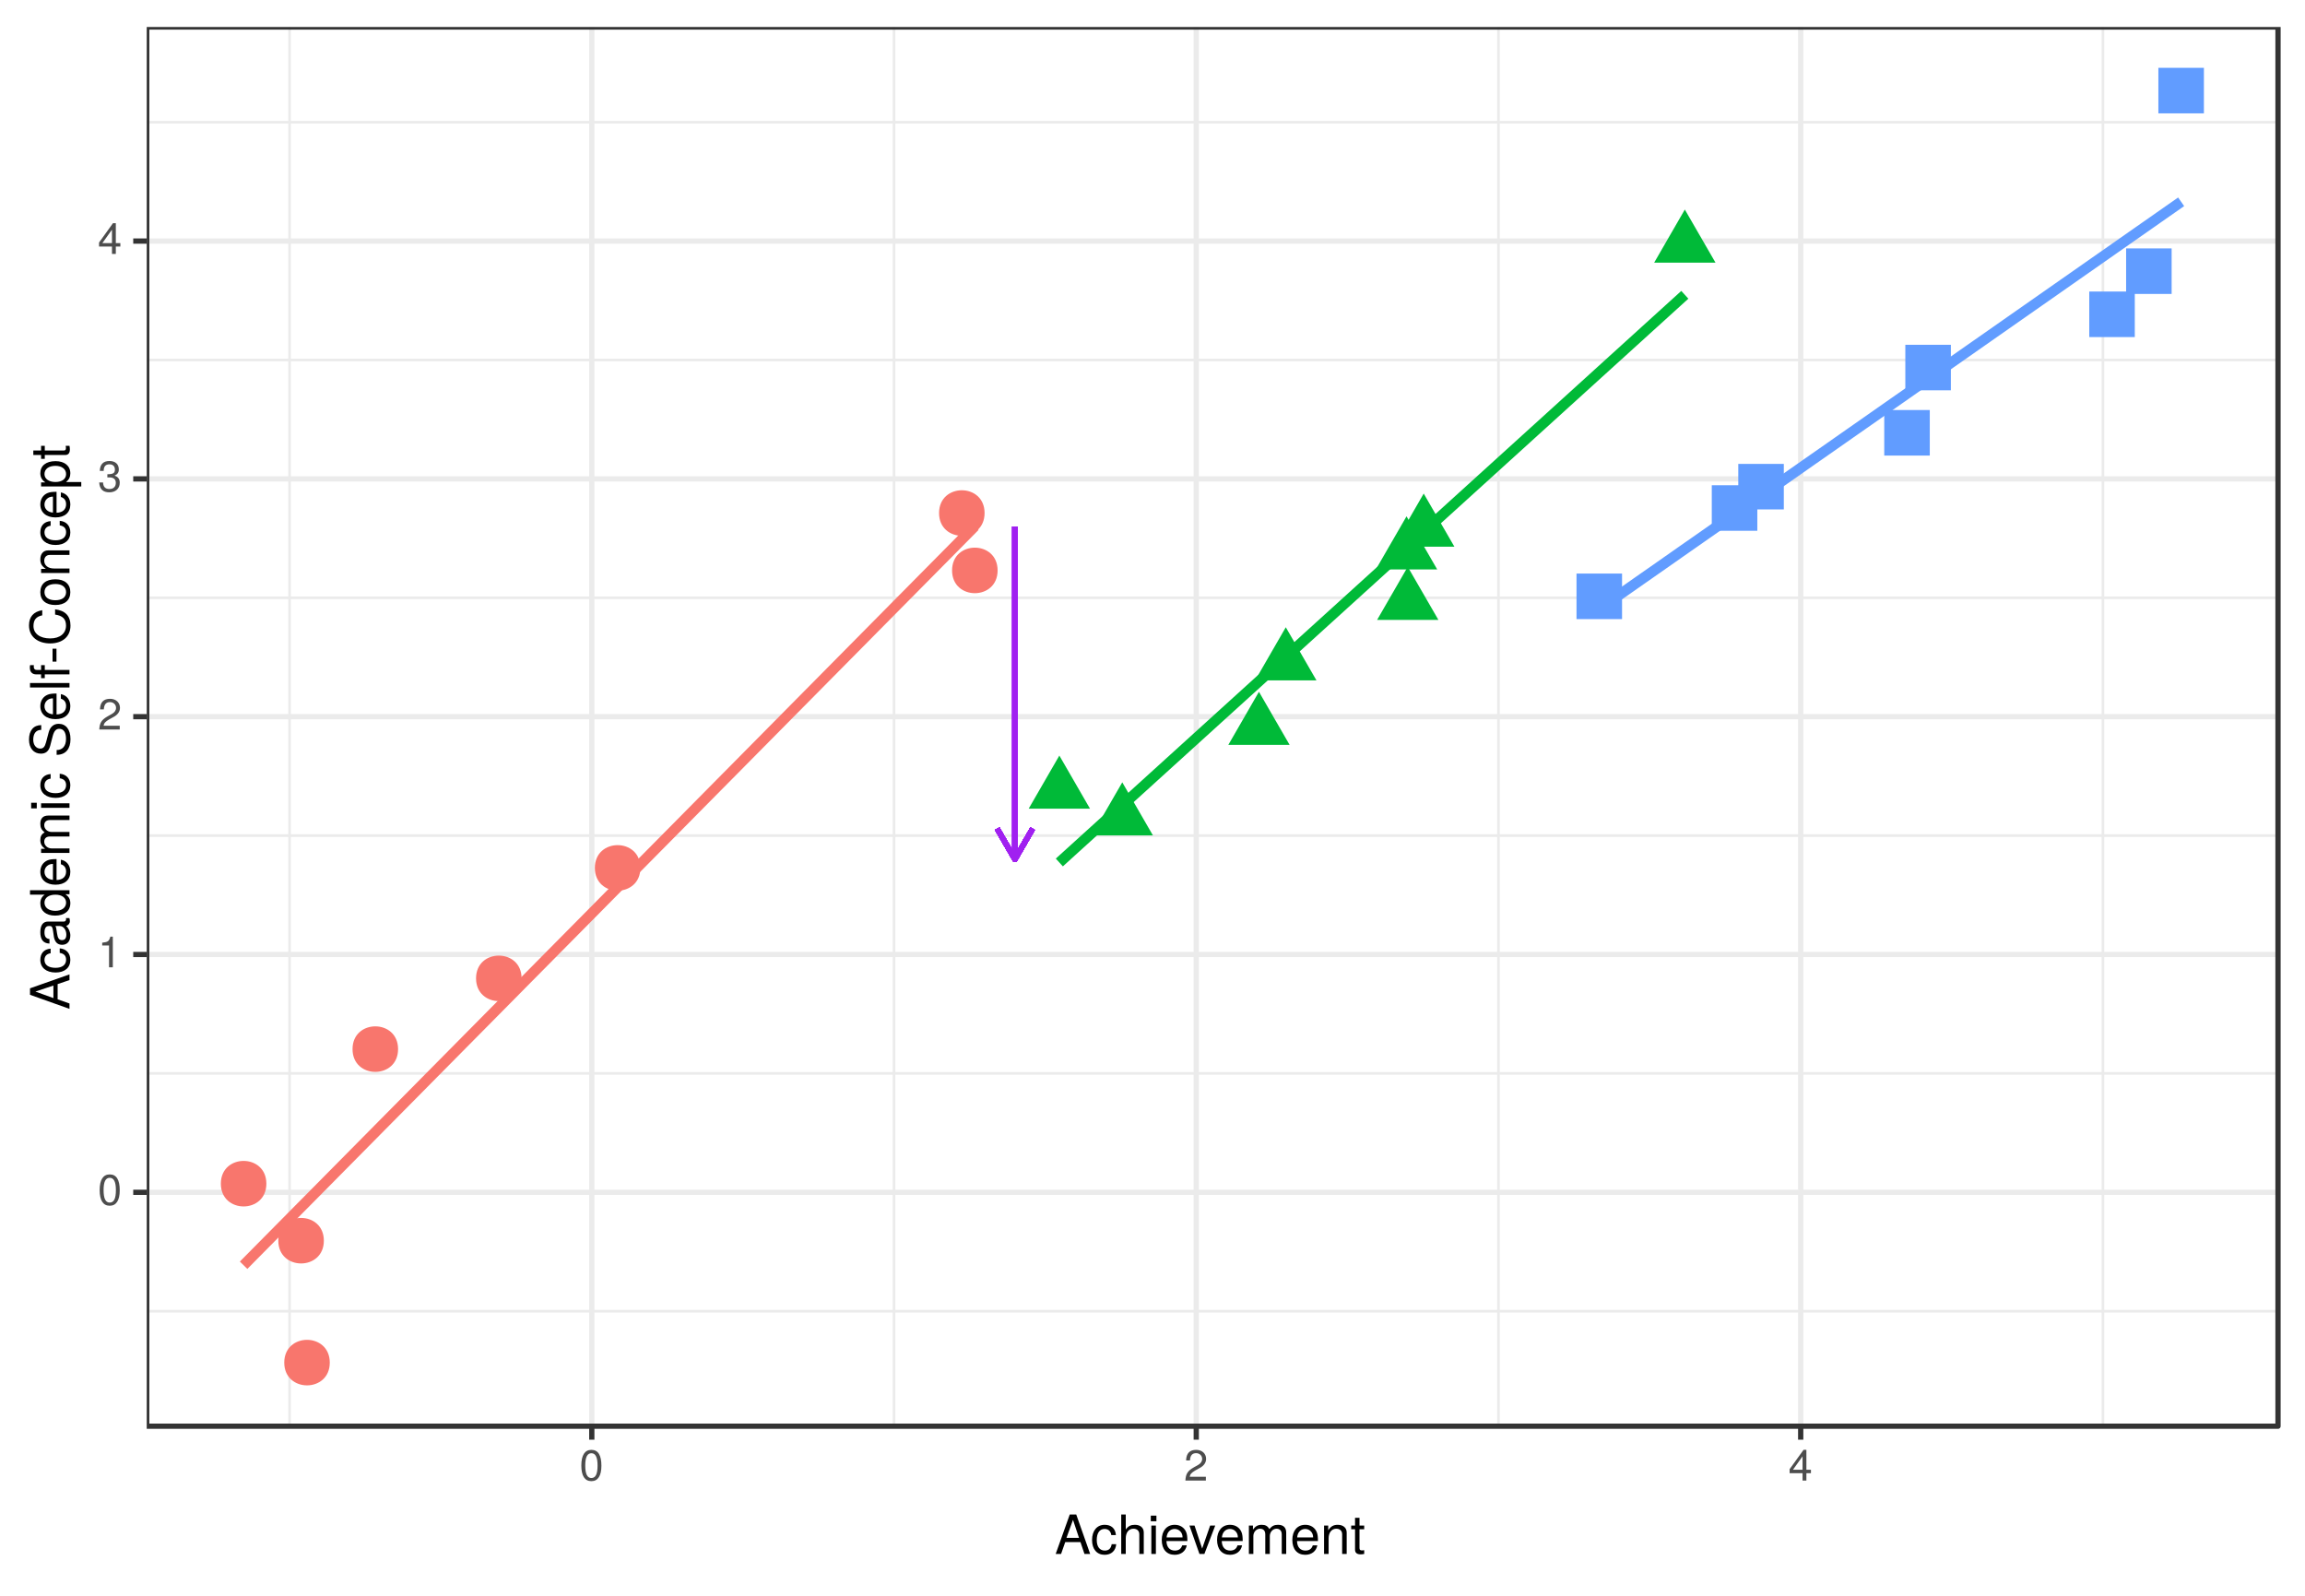 <?xml version="1.0" encoding="UTF-8"?>
<svg xmlns="http://www.w3.org/2000/svg" xmlns:xlink="http://www.w3.org/1999/xlink" width="468pt" height="324pt" viewBox="0 0 468 324" version="1.1">
<defs>
<g>
<symbol overflow="visible" id="glyph0-0">
<path style="stroke:none;" d=""/>
</symbol>
<symbol overflow="visible" id="glyph0-1">
<path style="stroke:none;" d="M 4.453 -3 C 4.453 -5.156 3.781 -6.234 2.422 -6.234 C 1.078 -6.234 0.375 -5.141 0.375 -3.047 C 0.375 -0.953 1.078 0.125 2.422 0.125 C 3.734 0.125 4.453 -0.953 4.453 -3 Z M 3.672 -3.062 C 3.672 -1.297 3.266 -0.516 2.406 -0.516 C 1.578 -0.516 1.172 -1.344 1.172 -3.047 C 1.172 -4.75 1.578 -5.547 2.422 -5.547 C 3.25 -5.547 3.672 -4.734 3.672 -3.062 Z M 3.672 -3.062 "/>
</symbol>
<symbol overflow="visible" id="glyph0-2">
<path style="stroke:none;" d="M 3.047 0 L 3.047 -6.234 L 2.547 -6.234 C 2.266 -5.281 2.094 -5.141 0.891 -5 L 0.891 -4.438 L 2.281 -4.438 L 2.281 0 Z M 3.047 0 "/>
</symbol>
<symbol overflow="visible" id="glyph0-3">
<path style="stroke:none;" d="M 4.5 -4.406 C 4.5 -5.469 3.672 -6.234 2.5 -6.234 C 1.219 -6.234 0.484 -5.594 0.438 -4.078 L 1.219 -4.078 C 1.281 -5.125 1.703 -5.562 2.469 -5.562 C 3.172 -5.562 3.703 -5.062 3.703 -4.391 C 3.703 -3.891 3.406 -3.469 2.859 -3.156 L 2.047 -2.703 C 0.75 -1.969 0.375 -1.375 0.297 0 L 4.453 0 L 4.453 -0.766 L 1.172 -0.766 C 1.25 -1.281 1.531 -1.594 2.297 -2.047 L 3.172 -2.531 C 4.047 -2.984 4.5 -3.641 4.5 -4.406 Z M 4.5 -4.406 "/>
</symbol>
<symbol overflow="visible" id="glyph0-4">
<path style="stroke:none;" d="M 4.453 -1.812 C 4.453 -2.562 4.141 -3.016 3.391 -3.266 C 3.969 -3.5 4.266 -3.891 4.266 -4.516 C 4.266 -5.594 3.547 -6.234 2.359 -6.234 C 1.109 -6.234 0.438 -5.547 0.406 -4.219 L 1.188 -4.219 C 1.203 -5.141 1.578 -5.562 2.375 -5.562 C 3.062 -5.562 3.469 -5.156 3.469 -4.5 C 3.469 -3.828 3.188 -3.547 1.938 -3.547 L 1.938 -2.906 L 2.359 -2.906 C 3.219 -2.906 3.656 -2.5 3.656 -1.797 C 3.656 -1.016 3.172 -0.547 2.359 -0.547 C 1.516 -0.547 1.109 -0.969 1.062 -1.875 L 0.281 -1.875 C 0.375 -0.5 1.062 0.125 2.344 0.125 C 3.625 0.125 4.453 -0.641 4.453 -1.812 Z M 4.453 -1.812 "/>
</symbol>
<symbol overflow="visible" id="glyph0-5">
<path style="stroke:none;" d="M 4.578 -1.5 L 4.578 -2.188 L 3.656 -2.188 L 3.656 -6.234 L 3.078 -6.234 L 0.25 -2.312 L 0.25 -1.5 L 2.875 -1.5 L 2.875 0 L 3.656 0 L 3.656 -1.5 Z M 2.875 -2.188 L 0.922 -2.188 L 2.875 -4.922 Z M 2.875 -2.188 "/>
</symbol>
<symbol overflow="visible" id="glyph1-0">
<path style="stroke:none;" d=""/>
</symbol>
<symbol overflow="visible" id="glyph1-1">
<path style="stroke:none;" d="M 7.188 0 L 4.359 -8.016 L 3.047 -8.016 L 0.188 0 L 1.281 0 L 2.125 -2.406 L 5.219 -2.406 L 6.031 0 Z M 4.922 -3.266 L 2.375 -3.266 L 3.703 -6.922 Z M 4.922 -3.266 "/>
</symbol>
<symbol overflow="visible" id="glyph1-2">
<path style="stroke:none;" d="M 5.25 -1.984 L 4.328 -1.984 C 4.172 -1.062 3.703 -0.688 2.922 -0.688 C 1.906 -0.688 1.297 -1.469 1.297 -2.828 C 1.297 -4.266 1.891 -5.078 2.891 -5.078 C 3.656 -5.078 4.141 -4.625 4.25 -3.828 L 5.188 -3.828 C 5.078 -5.234 4.188 -5.922 2.906 -5.922 C 1.359 -5.922 0.344 -4.734 0.344 -2.828 C 0.344 -0.969 1.328 0.172 2.891 0.172 C 4.266 0.172 5.141 -0.656 5.25 -1.984 Z M 5.25 -1.984 "/>
</symbol>
<symbol overflow="visible" id="glyph1-3">
<path style="stroke:none;" d="M 5.344 0 L 5.344 -4.359 C 5.344 -5.328 4.656 -5.922 3.531 -5.922 C 2.719 -5.922 2.219 -5.672 1.688 -4.969 L 1.688 -8.016 L 0.766 -8.016 L 0.766 0 L 1.688 0 L 1.688 -3.172 C 1.688 -4.359 2.297 -5.125 3.25 -5.125 C 3.891 -5.125 4.438 -4.75 4.438 -4 L 4.438 0 Z M 5.344 0 "/>
</symbol>
<symbol overflow="visible" id="glyph1-4">
<path style="stroke:none;" d="M 1.688 0 L 1.688 -5.766 L 0.766 -5.766 L 0.766 0 Z M 1.797 -6.641 L 1.797 -7.781 L 0.656 -7.781 L 0.656 -6.641 Z M 1.797 -6.641 "/>
</symbol>
<symbol overflow="visible" id="glyph1-5">
<path style="stroke:none;" d="M 5.641 -2.625 C 5.641 -3.453 5.578 -3.984 5.406 -4.406 C 5.031 -5.359 4.156 -5.922 3.078 -5.922 C 1.469 -5.922 0.438 -4.734 0.438 -2.844 C 0.438 -0.953 1.438 0.172 3.062 0.172 C 4.375 0.172 5.297 -0.578 5.516 -1.75 L 4.594 -1.75 C 4.344 -0.984 3.828 -0.688 3.094 -0.688 C 2.141 -0.688 1.422 -1.297 1.391 -2.625 Z M 4.656 -3.438 C 4.656 -3.438 4.656 -3.391 4.656 -3.359 L 1.422 -3.359 C 1.5 -4.391 2.141 -5.078 3.062 -5.078 C 3.969 -5.078 4.656 -4.328 4.656 -3.438 Z M 4.656 -3.438 "/>
</symbol>
<symbol overflow="visible" id="glyph1-6">
<path style="stroke:none;" d="M 5.344 -5.766 L 4.312 -5.766 L 2.688 -1.094 L 1.141 -5.766 L 0.109 -5.766 L 2.141 0 L 3.141 0 Z M 5.344 -5.766 "/>
</symbol>
<symbol overflow="visible" id="glyph1-7">
<path style="stroke:none;" d="M 8.359 0 L 8.359 -4.328 C 8.359 -5.359 7.781 -5.922 6.703 -5.922 C 5.938 -5.922 5.484 -5.703 4.938 -5.047 C 4.594 -5.672 4.141 -5.922 3.391 -5.922 C 2.625 -5.922 2.109 -5.641 1.609 -4.953 L 1.609 -5.766 L 0.781 -5.766 L 0.781 0 L 1.688 0 L 1.688 -3.625 C 1.688 -4.453 2.297 -5.125 3.047 -5.125 C 3.734 -5.125 4.109 -4.703 4.109 -3.969 L 4.109 0 L 5.031 0 L 5.031 -3.625 C 5.031 -4.453 5.641 -5.125 6.391 -5.125 C 7.062 -5.125 7.453 -4.703 7.453 -3.969 L 7.453 0 Z M 8.359 0 "/>
</symbol>
<symbol overflow="visible" id="glyph1-8">
<path style="stroke:none;" d="M 5.359 0 L 5.359 -4.359 C 5.359 -5.312 4.641 -5.922 3.531 -5.922 C 2.672 -5.922 2.125 -5.594 1.609 -4.797 L 1.609 -5.766 L 0.766 -5.766 L 0.766 0 L 1.688 0 L 1.688 -3.172 C 1.688 -4.359 2.328 -5.125 3.25 -5.125 C 3.984 -5.125 4.438 -4.688 4.438 -4 L 4.438 0 Z M 5.359 0 "/>
</symbol>
<symbol overflow="visible" id="glyph1-9">
<path style="stroke:none;" d="M 2.797 0 L 2.797 -0.766 C 2.672 -0.734 2.531 -0.719 2.359 -0.719 C 1.953 -0.719 1.844 -0.844 1.844 -1.25 L 1.844 -5.016 L 2.797 -5.016 L 2.797 -5.766 L 1.844 -5.766 L 1.844 -7.344 L 0.938 -7.344 L 0.938 -5.766 L 0.156 -5.766 L 0.156 -5.016 L 0.938 -5.016 L 0.938 -0.844 C 0.938 -0.25 1.328 0.078 2.047 0.078 C 2.266 0.078 2.484 0.062 2.797 0 Z M 2.797 0 "/>
</symbol>
<symbol overflow="visible" id="glyph2-0">
<path style="stroke:none;" d=""/>
</symbol>
<symbol overflow="visible" id="glyph2-1">
<path style="stroke:none;" d="M 0 -7.188 L -8.016 -4.359 L -8.016 -3.047 L 0 -0.188 L 0 -1.281 L -2.406 -2.125 L -2.406 -5.219 L 0 -6.031 Z M -3.266 -4.922 L -3.266 -2.375 L -6.922 -3.703 Z M -3.266 -4.922 "/>
</symbol>
<symbol overflow="visible" id="glyph2-2">
<path style="stroke:none;" d="M -1.984 -5.25 L -1.984 -4.328 C -1.062 -4.172 -0.688 -3.703 -0.688 -2.922 C -0.688 -1.906 -1.469 -1.297 -2.828 -1.297 C -4.266 -1.297 -5.078 -1.891 -5.078 -2.891 C -5.078 -3.656 -4.625 -4.141 -3.828 -4.25 L -3.828 -5.188 C -5.234 -5.078 -5.922 -4.188 -5.922 -2.906 C -5.922 -1.359 -4.734 -0.344 -2.828 -0.344 C -0.969 -0.344 0.172 -1.328 0.172 -2.891 C 0.172 -4.266 -0.656 -5.141 -1.984 -5.25 Z M -1.984 -5.25 "/>
</symbol>
<symbol overflow="visible" id="glyph2-3">
<path style="stroke:none;" d="M -0.016 -5.891 L -0.719 -5.891 C -0.688 -5.781 -0.688 -5.734 -0.688 -5.688 C -0.688 -5.375 -0.859 -5.188 -1.141 -5.188 L -4.359 -5.188 C -5.375 -5.188 -5.922 -4.438 -5.922 -3.031 C -5.922 -1.625 -5.391 -0.766 -4.062 -0.719 L -4.062 -1.641 C -4.766 -1.719 -5.078 -2.141 -5.078 -2.984 C -5.078 -3.812 -4.781 -4.281 -4.219 -4.281 L -3.984 -4.281 C -3.594 -4.281 -3.438 -4.047 -3.344 -3.328 C -3.172 -2.031 -3.141 -1.828 -2.984 -1.469 C -2.719 -0.797 -2.203 -0.469 -1.5 -0.469 C -0.453 -0.469 0.172 -1.188 0.172 -2.359 C 0.172 -3.094 -0.141 -3.812 -0.688 -4.312 C -0.234 -4.406 0.078 -4.812 0.078 -5.266 C 0.078 -5.438 0.062 -5.594 -0.016 -5.891 Z M -1.984 -4.281 C -1.172 -4.281 -0.641 -3.438 -0.641 -2.547 C -0.641 -1.844 -0.891 -1.422 -1.516 -1.422 C -2.125 -1.422 -2.391 -1.828 -2.531 -2.812 C -2.656 -3.766 -2.703 -3.969 -2.844 -4.281 Z M -1.984 -4.281 "/>
</symbol>
<symbol overflow="visible" id="glyph2-4">
<path style="stroke:none;" d="M 0 -5.438 L -8.016 -5.438 L -8.016 -4.531 L -5.031 -4.531 C -5.625 -4.141 -5.922 -3.531 -5.922 -2.766 C -5.922 -1.266 -4.781 -0.281 -2.938 -0.281 C -0.984 -0.281 0.172 -1.25 0.172 -2.797 C 0.172 -3.594 -0.125 -4.141 -0.844 -4.625 L 0 -4.625 Z M -2.859 -4.531 C -1.531 -4.531 -0.688 -3.891 -0.688 -2.922 C -0.688 -1.906 -1.547 -1.25 -2.875 -1.25 C -4.219 -1.25 -5.078 -1.906 -5.078 -2.922 C -5.078 -3.906 -4.188 -4.531 -2.859 -4.531 Z M -2.859 -4.531 "/>
</symbol>
<symbol overflow="visible" id="glyph2-5">
<path style="stroke:none;" d="M -2.625 -5.641 C -3.453 -5.641 -3.984 -5.578 -4.406 -5.406 C -5.359 -5.031 -5.922 -4.156 -5.922 -3.078 C -5.922 -1.469 -4.734 -0.438 -2.844 -0.438 C -0.953 -0.438 0.172 -1.438 0.172 -3.062 C 0.172 -4.375 -0.578 -5.297 -1.75 -5.516 L -1.75 -4.594 C -0.984 -4.344 -0.688 -3.828 -0.688 -3.094 C -0.688 -2.141 -1.297 -1.422 -2.625 -1.391 Z M -3.438 -4.656 C -3.438 -4.656 -3.391 -4.656 -3.359 -4.656 L -3.359 -1.422 C -4.391 -1.5 -5.078 -2.141 -5.078 -3.062 C -5.078 -3.969 -4.328 -4.656 -3.438 -4.656 Z M -3.438 -4.656 "/>
</symbol>
<symbol overflow="visible" id="glyph2-6">
<path style="stroke:none;" d="M 0 -8.359 L -4.328 -8.359 C -5.359 -8.359 -5.922 -7.781 -5.922 -6.703 C -5.922 -5.938 -5.703 -5.484 -5.047 -4.938 C -5.672 -4.594 -5.922 -4.141 -5.922 -3.391 C -5.922 -2.625 -5.641 -2.109 -4.953 -1.609 L -5.766 -1.609 L -5.766 -0.781 L 0 -0.781 L 0 -1.688 L -3.625 -1.688 C -4.453 -1.688 -5.125 -2.297 -5.125 -3.047 C -5.125 -3.734 -4.703 -4.109 -3.969 -4.109 L 0 -4.109 L 0 -5.031 L -3.625 -5.031 C -4.453 -5.031 -5.125 -5.641 -5.125 -6.391 C -5.125 -7.062 -4.703 -7.453 -3.969 -7.453 L 0 -7.453 Z M 0 -8.359 "/>
</symbol>
<symbol overflow="visible" id="glyph2-7">
<path style="stroke:none;" d="M 0 -1.688 L -5.766 -1.688 L -5.766 -0.766 L 0 -0.766 Z M -6.641 -1.797 L -7.781 -1.797 L -7.781 -0.656 L -6.641 -0.656 Z M -6.641 -1.797 "/>
</symbol>
<symbol overflow="visible" id="glyph2-8">
<path style="stroke:none;" d=""/>
</symbol>
<symbol overflow="visible" id="glyph2-9">
<path style="stroke:none;" d="M -2.203 -6.828 C -3.188 -6.828 -3.922 -6.219 -4.219 -5.125 L -4.75 -3.109 C -5 -2.141 -5.328 -1.797 -5.938 -1.797 C -6.75 -1.797 -7.359 -2.516 -7.359 -3.594 C -7.359 -4.859 -6.781 -5.594 -5.734 -5.594 L -5.734 -6.562 C -7.297 -6.562 -8.219 -5.469 -8.219 -3.625 C -8.219 -1.859 -7.25 -0.766 -5.797 -0.766 C -4.812 -0.766 -4.203 -1.281 -3.922 -2.344 L -3.406 -4.328 C -3.141 -5.344 -2.734 -5.812 -2.094 -5.812 C -1.219 -5.812 -0.703 -5.141 -0.703 -3.766 C -0.703 -2.25 -1.469 -1.5 -2.609 -1.5 L -2.609 -0.531 C -0.719 -0.531 0.203 -1.797 0.203 -3.703 C 0.203 -5.734 -0.766 -6.828 -2.203 -6.828 Z M -2.203 -6.828 "/>
</symbol>
<symbol overflow="visible" id="glyph2-10">
<path style="stroke:none;" d="M 0 -1.656 L -8.016 -1.656 L -8.016 -0.75 L 0 -0.75 Z M 0 -1.656 "/>
</symbol>
<symbol overflow="visible" id="glyph2-11">
<path style="stroke:none;" d="M -5.016 -2.844 L -5.766 -2.844 L -5.766 -1.875 L -6.672 -1.875 C -7.047 -1.875 -7.25 -2.094 -7.25 -2.516 C -7.25 -2.594 -7.25 -2.625 -7.234 -2.844 L -8 -2.844 C -8.047 -2.625 -8.047 -2.516 -8.047 -2.328 C -8.047 -1.469 -7.562 -0.969 -6.75 -0.969 L -5.766 -0.969 L -5.766 -0.203 L -5.016 -0.203 L -5.016 -0.969 L 0 -0.969 L 0 -1.875 L -5.016 -1.875 Z M -5.016 -2.844 "/>
</symbol>
<symbol overflow="visible" id="glyph2-12">
<path style="stroke:none;" d="M -2.641 -3.125 L -3.438 -3.125 L -3.438 -0.5 L -2.641 -0.5 Z M -2.641 -3.125 "/>
</symbol>
<symbol overflow="visible" id="glyph2-13">
<path style="stroke:none;" d="M -2.922 -7.453 L -2.922 -6.391 C -1.406 -6.156 -0.703 -5.516 -0.703 -4.156 C -0.703 -2.562 -1.922 -1.547 -3.922 -1.547 C -5.984 -1.547 -7.312 -2.516 -7.312 -4.062 C -7.312 -5.328 -6.75 -5.984 -5.531 -6.234 L -5.531 -7.281 C -7.297 -6.969 -8.219 -5.953 -8.219 -4.188 C -8.219 -1.766 -6.266 -0.531 -3.922 -0.531 C -1.578 -0.531 0.203 -1.797 0.203 -4.141 C 0.203 -6.109 -0.844 -7.203 -2.922 -7.453 Z M -2.922 -7.453 "/>
</symbol>
<symbol overflow="visible" id="glyph2-14">
<path style="stroke:none;" d="M -2.844 -5.609 C -4.828 -5.609 -5.922 -4.656 -5.922 -2.984 C -5.922 -1.375 -4.812 -0.391 -2.875 -0.391 C -0.953 -0.391 0.172 -1.359 0.172 -3 C 0.172 -4.625 -0.953 -5.609 -2.844 -5.609 Z M -2.844 -4.656 C -1.5 -4.656 -0.688 -4.016 -0.688 -3 C -0.688 -1.984 -1.484 -1.359 -2.875 -1.359 C -4.266 -1.359 -5.078 -1.984 -5.078 -3 C -5.078 -4.031 -4.281 -4.656 -2.844 -4.656 Z M -2.844 -4.656 "/>
</symbol>
<symbol overflow="visible" id="glyph2-15">
<path style="stroke:none;" d="M 0 -5.359 L -4.359 -5.359 C -5.312 -5.359 -5.922 -4.641 -5.922 -3.531 C -5.922 -2.672 -5.594 -2.125 -4.797 -1.609 L -5.766 -1.609 L -5.766 -0.766 L 0 -0.766 L 0 -1.688 L -3.172 -1.688 C -4.359 -1.688 -5.125 -2.328 -5.125 -3.25 C -5.125 -3.984 -4.688 -4.438 -4 -4.438 L 0 -4.438 Z M 0 -5.359 "/>
</symbol>
<symbol overflow="visible" id="glyph2-16">
<path style="stroke:none;" d="M -2.828 -5.75 C -4.766 -5.75 -5.922 -4.812 -5.922 -3.281 C -5.922 -2.5 -5.578 -1.875 -4.891 -1.438 L -5.766 -1.438 L -5.766 -0.609 L 2.391 -0.609 L 2.391 -1.516 L -0.688 -1.516 C -0.094 -2 0.172 -2.547 0.172 -3.281 C 0.172 -4.781 -0.984 -5.75 -2.828 -5.75 Z M -2.844 -4.797 C -1.547 -4.797 -0.688 -4.125 -0.688 -3.125 C -0.688 -2.156 -1.484 -1.516 -2.844 -1.516 C -4.188 -1.516 -5.078 -2.156 -5.078 -3.125 C -5.078 -4.141 -4.219 -4.797 -2.844 -4.797 Z M -2.844 -4.797 "/>
</symbol>
<symbol overflow="visible" id="glyph2-17">
<path style="stroke:none;" d="M 0 -2.797 L -0.766 -2.797 C -0.734 -2.672 -0.719 -2.531 -0.719 -2.359 C -0.719 -1.953 -0.844 -1.844 -1.25 -1.844 L -5.016 -1.844 L -5.016 -2.797 L -5.766 -2.797 L -5.766 -1.844 L -7.344 -1.844 L -7.344 -0.938 L -5.766 -0.938 L -5.766 -0.156 L -5.016 -0.156 L -5.016 -0.938 L -0.844 -0.938 C -0.25 -0.938 0.078 -1.328 0.078 -2.047 C 0.078 -2.266 0.062 -2.484 0 -2.797 Z M 0 -2.797 "/>
</symbol>
</g>
<clipPath id="clip1">
  <path d="M 29.789 5.48 L 463 5.48 L 463 290 L 29.789 290 Z M 29.789 5.48 "/>
</clipPath>
<clipPath id="clip2">
  <path d="M 29.789 265 L 463 265 L 463 267 L 29.789 267 Z M 29.789 265 "/>
</clipPath>
<clipPath id="clip3">
  <path d="M 29.789 217 L 463 217 L 463 219 L 29.789 219 Z M 29.789 217 "/>
</clipPath>
<clipPath id="clip4">
  <path d="M 29.789 169 L 463 169 L 463 170 L 29.789 170 Z M 29.789 169 "/>
</clipPath>
<clipPath id="clip5">
  <path d="M 29.789 121 L 463 121 L 463 122 L 29.789 122 Z M 29.789 121 "/>
</clipPath>
<clipPath id="clip6">
  <path d="M 29.789 72 L 463 72 L 463 74 L 29.789 74 Z M 29.789 72 "/>
</clipPath>
<clipPath id="clip7">
  <path d="M 29.789 24 L 463 24 L 463 26 L 29.789 26 Z M 29.789 24 "/>
</clipPath>
<clipPath id="clip8">
  <path d="M 58 5.48 L 60 5.48 L 60 290 L 58 290 Z M 58 5.48 "/>
</clipPath>
<clipPath id="clip9">
  <path d="M 181 5.48 L 182 5.48 L 182 290 L 181 290 Z M 181 5.48 "/>
</clipPath>
<clipPath id="clip10">
  <path d="M 303 5.48 L 305 5.48 L 305 290 L 303 290 Z M 303 5.48 "/>
</clipPath>
<clipPath id="clip11">
  <path d="M 426 5.48 L 428 5.48 L 428 290 L 426 290 Z M 426 5.48 "/>
</clipPath>
<clipPath id="clip12">
  <path d="M 29.789 241 L 463.52 241 L 463.52 243 L 29.789 243 Z M 29.789 241 "/>
</clipPath>
<clipPath id="clip13">
  <path d="M 29.789 193 L 463.52 193 L 463.52 195 L 29.789 195 Z M 29.789 193 "/>
</clipPath>
<clipPath id="clip14">
  <path d="M 29.789 144 L 463.52 144 L 463.52 147 L 29.789 147 Z M 29.789 144 "/>
</clipPath>
<clipPath id="clip15">
  <path d="M 29.789 96 L 463.52 96 L 463.52 98 L 29.789 98 Z M 29.789 96 "/>
</clipPath>
<clipPath id="clip16">
  <path d="M 29.789 48 L 463.52 48 L 463.52 50 L 29.789 50 Z M 29.789 48 "/>
</clipPath>
<clipPath id="clip17">
  <path d="M 119 5.48 L 121 5.48 L 121 290.57 L 119 290.57 Z M 119 5.48 "/>
</clipPath>
<clipPath id="clip18">
  <path d="M 242 5.48 L 244 5.48 L 244 290.57 L 242 290.57 Z M 242 5.48 "/>
</clipPath>
<clipPath id="clip19">
  <path d="M 365 5.48 L 367 5.48 L 367 290.57 L 365 290.57 Z M 365 5.48 "/>
</clipPath>
<clipPath id="clip20">
  <path d="M 29.789 5.48 L 463.52 5.48 L 463.52 290.57 L 29.789 290.57 Z M 29.789 5.48 "/>
</clipPath>
</defs>
<g id="surface73">
<rect x="0" y="0" width="468" height="324" style="fill:rgb(100%,100%,100%);fill-opacity:1;stroke:none;"/>
<rect x="0" y="0" width="468" height="324" style="fill:rgb(100%,100%,100%);fill-opacity:1;stroke:none;"/>
<path style="fill:none;stroke-width:1.067;stroke-linecap:round;stroke-linejoin:round;stroke:rgb(100%,100%,100%);stroke-opacity:1;stroke-miterlimit:10;" d="M 0 324 L 468 324 L 468 0 L 0 0 Z M 0 324 "/>
<g clip-path="url(#clip1)" clip-rule="nonzero">
<path style=" stroke:none;fill-rule:nonzero;fill:rgb(100%,100%,100%);fill-opacity:1;" d="M 29.789 289.57 L 462.52 289.57 L 462.52 5.48 L 29.789 5.48 Z M 29.789 289.57 "/>
</g>
<g clip-path="url(#clip2)" clip-rule="nonzero">
<path style="fill:none;stroke-width:0.533;stroke-linecap:butt;stroke-linejoin:round;stroke:rgb(92.157%,92.157%,92.157%);stroke-opacity:1;stroke-miterlimit:10;" d="M 29.789 266.219 L 462.52 266.219 "/>
</g>
<g clip-path="url(#clip3)" clip-rule="nonzero">
<path style="fill:none;stroke-width:0.533;stroke-linecap:butt;stroke-linejoin:round;stroke:rgb(92.157%,92.157%,92.157%);stroke-opacity:1;stroke-miterlimit:10;" d="M 29.789 217.938 L 462.52 217.938 "/>
</g>
<g clip-path="url(#clip4)" clip-rule="nonzero">
<path style="fill:none;stroke-width:0.533;stroke-linecap:butt;stroke-linejoin:round;stroke:rgb(92.157%,92.157%,92.157%);stroke-opacity:1;stroke-miterlimit:10;" d="M 29.789 169.656 L 462.52 169.656 "/>
</g>
<g clip-path="url(#clip5)" clip-rule="nonzero">
<path style="fill:none;stroke-width:0.533;stroke-linecap:butt;stroke-linejoin:round;stroke:rgb(92.157%,92.157%,92.157%);stroke-opacity:1;stroke-miterlimit:10;" d="M 29.789 121.371 L 462.52 121.371 "/>
</g>
<g clip-path="url(#clip6)" clip-rule="nonzero">
<path style="fill:none;stroke-width:0.533;stroke-linecap:butt;stroke-linejoin:round;stroke:rgb(92.157%,92.157%,92.157%);stroke-opacity:1;stroke-miterlimit:10;" d="M 29.789 73.09 L 462.52 73.09 "/>
</g>
<g clip-path="url(#clip7)" clip-rule="nonzero">
<path style="fill:none;stroke-width:0.533;stroke-linecap:butt;stroke-linejoin:round;stroke:rgb(92.157%,92.157%,92.157%);stroke-opacity:1;stroke-miterlimit:10;" d="M 29.789 24.809 L 462.52 24.809 "/>
</g>
<g clip-path="url(#clip8)" clip-rule="nonzero">
<path style="fill:none;stroke-width:0.533;stroke-linecap:butt;stroke-linejoin:round;stroke:rgb(92.157%,92.157%,92.157%);stroke-opacity:1;stroke-miterlimit:10;" d="M 58.797 289.57 L 58.797 5.48 "/>
</g>
<g clip-path="url(#clip9)" clip-rule="nonzero">
<path style="fill:none;stroke-width:0.533;stroke-linecap:butt;stroke-linejoin:round;stroke:rgb(92.157%,92.157%,92.157%);stroke-opacity:1;stroke-miterlimit:10;" d="M 181.52 289.57 L 181.52 5.48 "/>
</g>
<g clip-path="url(#clip10)" clip-rule="nonzero">
<path style="fill:none;stroke-width:0.533;stroke-linecap:butt;stroke-linejoin:round;stroke:rgb(92.157%,92.157%,92.157%);stroke-opacity:1;stroke-miterlimit:10;" d="M 304.246 289.57 L 304.246 5.48 "/>
</g>
<g clip-path="url(#clip11)" clip-rule="nonzero">
<path style="fill:none;stroke-width:0.533;stroke-linecap:butt;stroke-linejoin:round;stroke:rgb(92.157%,92.157%,92.157%);stroke-opacity:1;stroke-miterlimit:10;" d="M 426.973 289.57 L 426.973 5.48 "/>
</g>
<g clip-path="url(#clip12)" clip-rule="nonzero">
<path style="fill:none;stroke-width:1.067;stroke-linecap:butt;stroke-linejoin:round;stroke:rgb(92.157%,92.157%,92.157%);stroke-opacity:1;stroke-miterlimit:10;" d="M 29.789 242.078 L 462.52 242.078 "/>
</g>
<g clip-path="url(#clip13)" clip-rule="nonzero">
<path style="fill:none;stroke-width:1.067;stroke-linecap:butt;stroke-linejoin:round;stroke:rgb(92.157%,92.157%,92.157%);stroke-opacity:1;stroke-miterlimit:10;" d="M 29.789 193.797 L 462.52 193.797 "/>
</g>
<g clip-path="url(#clip14)" clip-rule="nonzero">
<path style="fill:none;stroke-width:1.067;stroke-linecap:butt;stroke-linejoin:round;stroke:rgb(92.157%,92.157%,92.157%);stroke-opacity:1;stroke-miterlimit:10;" d="M 29.789 145.512 L 462.52 145.512 "/>
</g>
<g clip-path="url(#clip15)" clip-rule="nonzero">
<path style="fill:none;stroke-width:1.067;stroke-linecap:butt;stroke-linejoin:round;stroke:rgb(92.157%,92.157%,92.157%);stroke-opacity:1;stroke-miterlimit:10;" d="M 29.789 97.23 L 462.52 97.23 "/>
</g>
<g clip-path="url(#clip16)" clip-rule="nonzero">
<path style="fill:none;stroke-width:1.067;stroke-linecap:butt;stroke-linejoin:round;stroke:rgb(92.157%,92.157%,92.157%);stroke-opacity:1;stroke-miterlimit:10;" d="M 29.789 48.949 L 462.52 48.949 "/>
</g>
<g clip-path="url(#clip17)" clip-rule="nonzero">
<path style="fill:none;stroke-width:1.067;stroke-linecap:butt;stroke-linejoin:round;stroke:rgb(92.157%,92.157%,92.157%);stroke-opacity:1;stroke-miterlimit:10;" d="M 120.156 289.57 L 120.156 5.48 "/>
</g>
<g clip-path="url(#clip18)" clip-rule="nonzero">
<path style="fill:none;stroke-width:1.067;stroke-linecap:butt;stroke-linejoin:round;stroke:rgb(92.157%,92.157%,92.157%);stroke-opacity:1;stroke-miterlimit:10;" d="M 242.883 289.57 L 242.883 5.48 "/>
</g>
<g clip-path="url(#clip19)" clip-rule="nonzero">
<path style="fill:none;stroke-width:1.067;stroke-linecap:butt;stroke-linejoin:round;stroke:rgb(92.157%,92.157%,92.157%);stroke-opacity:1;stroke-miterlimit:10;" d="M 365.609 289.57 L 365.609 5.48 "/>
</g>
<path style=" stroke:none;fill-rule:nonzero;fill:rgb(97.255%,46.275%,42.745%);fill-opacity:1;" d="M 65.754 251.902 C 65.754 258.066 56.508 258.066 56.508 251.902 C 56.508 245.738 65.754 245.738 65.754 251.902 "/>
<path style=" stroke:none;fill-rule:nonzero;fill:rgb(0%,72.941%,21.961%);fill-opacity:1;" d="M 255.613 140.453 L 261.84 151.238 L 249.391 151.238 Z M 255.613 140.453 "/>
<path style=" stroke:none;fill-rule:nonzero;fill:rgb(38.039%,61.176%,100%);fill-opacity:1;" d="M 438.23 23.016 L 447.473 23.016 L 447.473 13.77 L 438.23 13.77 Z M 438.23 23.016 "/>
<path style=" stroke:none;fill-rule:nonzero;fill:rgb(97.255%,46.275%,42.745%);fill-opacity:1;" d="M 54.082 240.328 C 54.082 246.488 44.84 246.488 44.84 240.328 C 44.84 234.164 54.082 234.164 54.082 240.328 "/>
<path style=" stroke:none;fill-rule:nonzero;fill:rgb(0%,72.941%,21.961%);fill-opacity:1;" d="M 285.578 104.828 L 291.805 115.613 L 279.352 115.613 Z M 285.578 104.828 "/>
<path style=" stroke:none;fill-rule:nonzero;fill:rgb(38.039%,61.176%,100%);fill-opacity:1;" d="M 424.199 68.438 L 433.441 68.438 L 433.441 59.191 L 424.199 59.191 Z M 424.199 68.438 "/>
<path style=" stroke:none;fill-rule:nonzero;fill:rgb(97.255%,46.275%,42.745%);fill-opacity:1;" d="M 130.023 176.215 C 130.023 182.379 120.777 182.379 120.777 176.215 C 120.777 170.051 130.023 170.051 130.023 176.215 "/>
<path style=" stroke:none;fill-rule:nonzero;fill:rgb(0%,72.941%,21.961%);fill-opacity:1;" d="M 342.082 42.543 L 348.309 53.324 L 335.859 53.324 Z M 342.082 42.543 "/>
<path style=" stroke:none;fill-rule:nonzero;fill:rgb(38.039%,61.176%,100%);fill-opacity:1;" d="M 347.555 107.766 L 356.801 107.766 L 356.801 98.52 L 347.555 98.52 Z M 347.555 107.766 "/>
<path style=" stroke:none;fill-rule:nonzero;fill:rgb(97.255%,46.275%,42.745%);fill-opacity:1;" d="M 202.551 115.816 C 202.551 121.98 193.305 121.98 193.305 115.816 C 193.305 109.652 202.551 109.652 202.551 115.816 "/>
<path style=" stroke:none;fill-rule:nonzero;fill:rgb(0%,72.941%,21.961%);fill-opacity:1;" d="M 227.863 158.84 L 234.09 169.621 L 221.637 169.621 Z M 227.863 158.84 "/>
<path style=" stroke:none;fill-rule:nonzero;fill:rgb(38.039%,61.176%,100%);fill-opacity:1;" d="M 352.934 103.43 L 362.18 103.43 L 362.18 94.188 L 352.934 94.188 Z M 352.934 103.43 "/>
<path style=" stroke:none;fill-rule:nonzero;fill:rgb(97.255%,46.275%,42.745%);fill-opacity:1;" d="M 80.824 213.008 C 80.824 219.172 71.578 219.172 71.578 213.008 C 71.578 206.844 80.824 206.844 80.824 213.008 "/>
<path style=" stroke:none;fill-rule:nonzero;fill:rgb(0%,72.941%,21.961%);fill-opacity:1;" d="M 289.066 100.211 L 295.293 110.992 L 282.844 110.992 Z M 289.066 100.211 "/>
<path style=" stroke:none;fill-rule:nonzero;fill:rgb(38.039%,61.176%,100%);fill-opacity:1;" d="M 431.68 59.68 L 440.922 59.68 L 440.922 50.434 L 431.68 50.434 Z M 431.68 59.68 "/>
<path style=" stroke:none;fill-rule:nonzero;fill:rgb(97.255%,46.275%,42.745%);fill-opacity:1;" d="M 105.902 198.637 C 105.902 204.801 96.656 204.801 96.656 198.637 C 96.656 192.477 105.902 192.477 105.902 198.637 "/>
<path style=" stroke:none;fill-rule:nonzero;fill:rgb(0%,72.941%,21.961%);fill-opacity:1;" d="M 215.086 153.406 L 221.309 164.188 L 208.859 164.188 Z M 215.086 153.406 "/>
<path style=" stroke:none;fill-rule:nonzero;fill:rgb(38.039%,61.176%,100%);fill-opacity:1;" d="M 382.57 92.496 L 391.816 92.496 L 391.816 83.25 L 382.57 83.25 Z M 382.57 92.496 "/>
<path style=" stroke:none;fill-rule:nonzero;fill:rgb(97.255%,46.275%,42.745%);fill-opacity:1;" d="M 199.906 104.164 C 199.906 110.328 190.664 110.328 190.664 104.164 C 190.664 98 199.906 98 199.906 104.164 "/>
<path style=" stroke:none;fill-rule:nonzero;fill:rgb(0%,72.941%,21.961%);fill-opacity:1;" d="M 285.824 115.082 L 292.051 125.863 L 279.602 125.863 Z M 285.824 115.082 "/>
<path style=" stroke:none;fill-rule:nonzero;fill:rgb(38.039%,61.176%,100%);fill-opacity:1;" d="M 386.852 79.246 L 396.098 79.246 L 396.098 70.004 L 386.852 70.004 Z M 386.852 79.246 "/>
<path style=" stroke:none;fill-rule:nonzero;fill:rgb(97.255%,46.275%,42.745%);fill-opacity:1;" d="M 66.957 276.656 C 66.957 282.82 57.715 282.82 57.715 276.656 C 57.715 270.492 66.957 270.492 66.957 276.656 "/>
<path style=" stroke:none;fill-rule:nonzero;fill:rgb(0%,72.941%,21.961%);fill-opacity:1;" d="M 261.062 127.355 L 267.289 138.137 L 254.84 138.137 Z M 261.062 127.355 "/>
<path style=" stroke:none;fill-rule:nonzero;fill:rgb(38.039%,61.176%,100%);fill-opacity:1;" d="M 320.09 125.699 L 329.336 125.699 L 329.336 116.453 L 320.09 116.453 Z M 320.09 125.699 "/>
<path style="fill:none;stroke-width:2.134;stroke-linecap:butt;stroke-linejoin:round;stroke:rgb(97.255%,46.275%,42.745%);stroke-opacity:1;stroke-miterlimit:10;" d="M 49.461 256.887 L 51.34 254.984 L 58.855 247.391 L 60.734 245.488 L 62.617 243.59 L 66.375 239.793 L 68.254 237.891 L 75.77 230.297 L 77.648 228.395 L 79.531 226.496 L 85.168 220.801 L 87.047 218.898 L 94.562 211.305 L 96.445 209.402 L 103.961 201.809 L 105.84 199.906 L 113.355 192.312 L 115.238 190.41 L 120.875 184.715 L 122.754 182.812 L 130.27 175.219 L 132.152 173.316 L 139.668 165.723 L 141.547 163.82 L 147.184 158.125 L 149.066 156.227 L 150.945 154.324 L 158.461 146.73 L 160.34 144.828 L 164.098 141.031 L 165.98 139.133 L 167.859 137.23 L 175.375 129.637 L 177.254 127.734 L 182.891 122.039 L 184.773 120.141 L 186.652 118.238 L 194.168 110.645 L 196.047 108.742 L 197.926 106.844 "/>
<path style="fill:none;stroke-width:2.134;stroke-linecap:butt;stroke-linejoin:round;stroke:rgb(0%,72.941%,21.961%);stroke-opacity:1;stroke-miterlimit:10;" d="M 215.086 175.113 L 216.691 173.656 L 218.301 172.195 L 219.906 170.738 L 221.516 169.277 L 223.121 167.82 L 224.73 166.359 L 226.34 164.902 L 227.945 163.441 L 229.555 161.984 L 231.16 160.523 L 232.77 159.066 L 234.375 157.605 L 235.984 156.148 L 237.59 154.688 L 239.199 153.23 L 240.805 151.77 L 242.414 150.312 L 244.02 148.852 L 245.629 147.395 L 247.234 145.934 L 248.844 144.477 L 250.453 143.016 L 252.059 141.559 L 253.668 140.098 L 255.273 138.641 L 256.883 137.18 L 258.488 135.723 L 260.098 134.262 L 261.703 132.805 L 263.312 131.344 L 264.918 129.887 L 266.527 128.426 L 268.133 126.969 L 269.742 125.508 L 271.352 124.051 L 272.957 122.59 L 274.566 121.133 L 276.172 119.672 L 277.781 118.215 L 279.387 116.754 L 280.996 115.297 L 282.602 113.836 L 284.211 112.379 L 285.816 110.918 L 287.426 109.461 L 289.031 108 L 290.641 106.543 L 292.25 105.082 L 293.855 103.625 L 295.465 102.164 L 297.07 100.707 L 298.68 99.246 L 300.285 97.789 L 301.895 96.328 L 303.5 94.871 L 305.109 93.41 L 306.715 91.953 L 308.324 90.492 L 309.93 89.035 L 311.539 87.574 L 313.148 86.117 L 314.754 84.656 L 316.363 83.199 L 317.969 81.738 L 319.578 80.281 L 321.184 78.82 L 322.793 77.363 L 324.398 75.902 L 326.008 74.445 L 327.613 72.984 L 329.223 71.527 L 330.828 70.066 L 332.438 68.609 L 334.043 67.148 L 335.652 65.691 L 337.262 64.23 L 338.867 62.773 L 340.477 61.312 L 342.082 59.855 "/>
<path style="fill:none;stroke-width:2.134;stroke-linecap:butt;stroke-linejoin:round;stroke:rgb(38.039%,61.176%,100%);stroke-opacity:1;stroke-miterlimit:10;" d="M 324.711 123.617 L 326.207 122.57 L 327.703 121.527 L 330.695 119.434 L 332.188 118.387 L 333.684 117.34 L 335.18 116.297 L 339.668 113.156 L 341.16 112.109 L 342.656 111.062 L 344.152 110.02 L 348.641 106.879 L 350.133 105.832 L 351.629 104.789 L 357.613 100.602 L 359.105 99.555 L 360.602 98.512 L 365.09 95.371 L 366.582 94.324 L 368.078 93.277 L 369.574 92.234 L 374.062 89.094 L 375.555 88.047 L 377.051 87.004 L 383.035 82.816 L 384.527 81.77 L 386.023 80.727 L 392.008 76.539 L 393.5 75.492 L 394.996 74.449 L 400.98 70.262 L 402.473 69.219 L 409.953 63.984 L 411.445 62.941 L 418.926 57.707 L 420.418 56.664 L 426.402 52.477 L 427.898 51.434 L 429.391 50.387 L 435.375 46.199 L 436.871 45.156 L 438.363 44.109 L 442.852 40.969 "/>
<path style="fill:none;stroke-width:1.067;stroke-linecap:butt;stroke-linejoin:round;stroke:rgb(62.745%,12.549%,94.118%);stroke-opacity:1;stroke-miterlimit:10;" d="M 206.066 106.887 L 206.066 174.484 "/>
<path style="fill:none;stroke-width:1.067;stroke-linecap:butt;stroke-linejoin:round;stroke:rgb(62.745%,12.549%,94.118%);stroke-opacity:1;stroke-miterlimit:10;" d="M 202.465 168.246 L 206.066 174.484 L 209.664 168.246 "/>
<path style="fill:none;stroke-width:1.067;stroke-linecap:butt;stroke-linejoin:round;stroke:rgb(62.745%,12.549%,94.118%);stroke-opacity:1;stroke-miterlimit:10;" d="M 206.066 106.887 L 206.066 174.484 "/>
<path style="fill:none;stroke-width:1.067;stroke-linecap:butt;stroke-linejoin:round;stroke:rgb(62.745%,12.549%,94.118%);stroke-opacity:1;stroke-miterlimit:10;" d="M 202.465 168.246 L 206.066 174.484 L 209.664 168.246 "/>
<path style="fill:none;stroke-width:1.067;stroke-linecap:butt;stroke-linejoin:round;stroke:rgb(62.745%,12.549%,94.118%);stroke-opacity:1;stroke-miterlimit:10;" d="M 206.066 106.887 L 206.066 174.484 "/>
<path style="fill:none;stroke-width:1.067;stroke-linecap:butt;stroke-linejoin:round;stroke:rgb(62.745%,12.549%,94.118%);stroke-opacity:1;stroke-miterlimit:10;" d="M 202.465 168.246 L 206.066 174.484 L 209.664 168.246 "/>
<path style="fill:none;stroke-width:1.067;stroke-linecap:butt;stroke-linejoin:round;stroke:rgb(62.745%,12.549%,94.118%);stroke-opacity:1;stroke-miterlimit:10;" d="M 206.066 106.887 L 206.066 174.484 "/>
<path style="fill:none;stroke-width:1.067;stroke-linecap:butt;stroke-linejoin:round;stroke:rgb(62.745%,12.549%,94.118%);stroke-opacity:1;stroke-miterlimit:10;" d="M 202.465 168.246 L 206.066 174.484 L 209.664 168.246 "/>
<path style="fill:none;stroke-width:1.067;stroke-linecap:butt;stroke-linejoin:round;stroke:rgb(62.745%,12.549%,94.118%);stroke-opacity:1;stroke-miterlimit:10;" d="M 206.066 106.887 L 206.066 174.484 "/>
<path style="fill:none;stroke-width:1.067;stroke-linecap:butt;stroke-linejoin:round;stroke:rgb(62.745%,12.549%,94.118%);stroke-opacity:1;stroke-miterlimit:10;" d="M 202.465 168.246 L 206.066 174.484 L 209.664 168.246 "/>
<path style="fill:none;stroke-width:1.067;stroke-linecap:butt;stroke-linejoin:round;stroke:rgb(62.745%,12.549%,94.118%);stroke-opacity:1;stroke-miterlimit:10;" d="M 206.066 106.887 L 206.066 174.484 "/>
<path style="fill:none;stroke-width:1.067;stroke-linecap:butt;stroke-linejoin:round;stroke:rgb(62.745%,12.549%,94.118%);stroke-opacity:1;stroke-miterlimit:10;" d="M 202.465 168.246 L 206.066 174.484 L 209.664 168.246 "/>
<path style="fill:none;stroke-width:1.067;stroke-linecap:butt;stroke-linejoin:round;stroke:rgb(62.745%,12.549%,94.118%);stroke-opacity:1;stroke-miterlimit:10;" d="M 206.066 106.887 L 206.066 174.484 "/>
<path style="fill:none;stroke-width:1.067;stroke-linecap:butt;stroke-linejoin:round;stroke:rgb(62.745%,12.549%,94.118%);stroke-opacity:1;stroke-miterlimit:10;" d="M 202.465 168.246 L 206.066 174.484 L 209.664 168.246 "/>
<path style="fill:none;stroke-width:1.067;stroke-linecap:butt;stroke-linejoin:round;stroke:rgb(62.745%,12.549%,94.118%);stroke-opacity:1;stroke-miterlimit:10;" d="M 206.066 106.887 L 206.066 174.484 "/>
<path style="fill:none;stroke-width:1.067;stroke-linecap:butt;stroke-linejoin:round;stroke:rgb(62.745%,12.549%,94.118%);stroke-opacity:1;stroke-miterlimit:10;" d="M 202.465 168.246 L 206.066 174.484 L 209.664 168.246 "/>
<path style="fill:none;stroke-width:1.067;stroke-linecap:butt;stroke-linejoin:round;stroke:rgb(62.745%,12.549%,94.118%);stroke-opacity:1;stroke-miterlimit:10;" d="M 206.066 106.887 L 206.066 174.484 "/>
<path style="fill:none;stroke-width:1.067;stroke-linecap:butt;stroke-linejoin:round;stroke:rgb(62.745%,12.549%,94.118%);stroke-opacity:1;stroke-miterlimit:10;" d="M 202.465 168.246 L 206.066 174.484 L 209.664 168.246 "/>
<path style="fill:none;stroke-width:1.067;stroke-linecap:butt;stroke-linejoin:round;stroke:rgb(62.745%,12.549%,94.118%);stroke-opacity:1;stroke-miterlimit:10;" d="M 206.066 106.887 L 206.066 174.484 "/>
<path style="fill:none;stroke-width:1.067;stroke-linecap:butt;stroke-linejoin:round;stroke:rgb(62.745%,12.549%,94.118%);stroke-opacity:1;stroke-miterlimit:10;" d="M 202.465 168.246 L 206.066 174.484 L 209.664 168.246 "/>
<path style="fill:none;stroke-width:1.067;stroke-linecap:butt;stroke-linejoin:round;stroke:rgb(62.745%,12.549%,94.118%);stroke-opacity:1;stroke-miterlimit:10;" d="M 206.066 106.887 L 206.066 174.484 "/>
<path style="fill:none;stroke-width:1.067;stroke-linecap:butt;stroke-linejoin:round;stroke:rgb(62.745%,12.549%,94.118%);stroke-opacity:1;stroke-miterlimit:10;" d="M 202.465 168.246 L 206.066 174.484 L 209.664 168.246 "/>
<path style="fill:none;stroke-width:1.067;stroke-linecap:butt;stroke-linejoin:round;stroke:rgb(62.745%,12.549%,94.118%);stroke-opacity:1;stroke-miterlimit:10;" d="M 206.066 106.887 L 206.066 174.484 "/>
<path style="fill:none;stroke-width:1.067;stroke-linecap:butt;stroke-linejoin:round;stroke:rgb(62.745%,12.549%,94.118%);stroke-opacity:1;stroke-miterlimit:10;" d="M 202.465 168.246 L 206.066 174.484 L 209.664 168.246 "/>
<path style="fill:none;stroke-width:1.067;stroke-linecap:butt;stroke-linejoin:round;stroke:rgb(62.745%,12.549%,94.118%);stroke-opacity:1;stroke-miterlimit:10;" d="M 206.066 106.887 L 206.066 174.484 "/>
<path style="fill:none;stroke-width:1.067;stroke-linecap:butt;stroke-linejoin:round;stroke:rgb(62.745%,12.549%,94.118%);stroke-opacity:1;stroke-miterlimit:10;" d="M 202.465 168.246 L 206.066 174.484 L 209.664 168.246 "/>
<path style="fill:none;stroke-width:1.067;stroke-linecap:butt;stroke-linejoin:round;stroke:rgb(62.745%,12.549%,94.118%);stroke-opacity:1;stroke-miterlimit:10;" d="M 206.066 106.887 L 206.066 174.484 "/>
<path style="fill:none;stroke-width:1.067;stroke-linecap:butt;stroke-linejoin:round;stroke:rgb(62.745%,12.549%,94.118%);stroke-opacity:1;stroke-miterlimit:10;" d="M 202.465 168.246 L 206.066 174.484 L 209.664 168.246 "/>
<path style="fill:none;stroke-width:1.067;stroke-linecap:butt;stroke-linejoin:round;stroke:rgb(62.745%,12.549%,94.118%);stroke-opacity:1;stroke-miterlimit:10;" d="M 206.066 106.887 L 206.066 174.484 "/>
<path style="fill:none;stroke-width:1.067;stroke-linecap:butt;stroke-linejoin:round;stroke:rgb(62.745%,12.549%,94.118%);stroke-opacity:1;stroke-miterlimit:10;" d="M 202.465 168.246 L 206.066 174.484 L 209.664 168.246 "/>
<path style="fill:none;stroke-width:1.067;stroke-linecap:butt;stroke-linejoin:round;stroke:rgb(62.745%,12.549%,94.118%);stroke-opacity:1;stroke-miterlimit:10;" d="M 206.066 106.887 L 206.066 174.484 "/>
<path style="fill:none;stroke-width:1.067;stroke-linecap:butt;stroke-linejoin:round;stroke:rgb(62.745%,12.549%,94.118%);stroke-opacity:1;stroke-miterlimit:10;" d="M 202.465 168.246 L 206.066 174.484 L 209.664 168.246 "/>
<path style="fill:none;stroke-width:1.067;stroke-linecap:butt;stroke-linejoin:round;stroke:rgb(62.745%,12.549%,94.118%);stroke-opacity:1;stroke-miterlimit:10;" d="M 206.066 106.887 L 206.066 174.484 "/>
<path style="fill:none;stroke-width:1.067;stroke-linecap:butt;stroke-linejoin:round;stroke:rgb(62.745%,12.549%,94.118%);stroke-opacity:1;stroke-miterlimit:10;" d="M 202.465 168.246 L 206.066 174.484 L 209.664 168.246 "/>
<path style="fill:none;stroke-width:1.067;stroke-linecap:butt;stroke-linejoin:round;stroke:rgb(62.745%,12.549%,94.118%);stroke-opacity:1;stroke-miterlimit:10;" d="M 206.066 106.887 L 206.066 174.484 "/>
<path style="fill:none;stroke-width:1.067;stroke-linecap:butt;stroke-linejoin:round;stroke:rgb(62.745%,12.549%,94.118%);stroke-opacity:1;stroke-miterlimit:10;" d="M 202.465 168.246 L 206.066 174.484 L 209.664 168.246 "/>
<path style="fill:none;stroke-width:1.067;stroke-linecap:butt;stroke-linejoin:round;stroke:rgb(62.745%,12.549%,94.118%);stroke-opacity:1;stroke-miterlimit:10;" d="M 206.066 106.887 L 206.066 174.484 "/>
<path style="fill:none;stroke-width:1.067;stroke-linecap:butt;stroke-linejoin:round;stroke:rgb(62.745%,12.549%,94.118%);stroke-opacity:1;stroke-miterlimit:10;" d="M 202.465 168.246 L 206.066 174.484 L 209.664 168.246 "/>
<path style="fill:none;stroke-width:1.067;stroke-linecap:butt;stroke-linejoin:round;stroke:rgb(62.745%,12.549%,94.118%);stroke-opacity:1;stroke-miterlimit:10;" d="M 206.066 106.887 L 206.066 174.484 "/>
<path style="fill:none;stroke-width:1.067;stroke-linecap:butt;stroke-linejoin:round;stroke:rgb(62.745%,12.549%,94.118%);stroke-opacity:1;stroke-miterlimit:10;" d="M 202.465 168.246 L 206.066 174.484 L 209.664 168.246 "/>
<path style="fill:none;stroke-width:1.067;stroke-linecap:butt;stroke-linejoin:round;stroke:rgb(62.745%,12.549%,94.118%);stroke-opacity:1;stroke-miterlimit:10;" d="M 206.066 106.887 L 206.066 174.484 "/>
<path style="fill:none;stroke-width:1.067;stroke-linecap:butt;stroke-linejoin:round;stroke:rgb(62.745%,12.549%,94.118%);stroke-opacity:1;stroke-miterlimit:10;" d="M 202.465 168.246 L 206.066 174.484 L 209.664 168.246 "/>
<path style="fill:none;stroke-width:1.067;stroke-linecap:butt;stroke-linejoin:round;stroke:rgb(62.745%,12.549%,94.118%);stroke-opacity:1;stroke-miterlimit:10;" d="M 206.066 106.887 L 206.066 174.484 "/>
<path style="fill:none;stroke-width:1.067;stroke-linecap:butt;stroke-linejoin:round;stroke:rgb(62.745%,12.549%,94.118%);stroke-opacity:1;stroke-miterlimit:10;" d="M 202.465 168.246 L 206.066 174.484 L 209.664 168.246 "/>
<path style="fill:none;stroke-width:1.067;stroke-linecap:butt;stroke-linejoin:round;stroke:rgb(62.745%,12.549%,94.118%);stroke-opacity:1;stroke-miterlimit:10;" d="M 206.066 106.887 L 206.066 174.484 "/>
<path style="fill:none;stroke-width:1.067;stroke-linecap:butt;stroke-linejoin:round;stroke:rgb(62.745%,12.549%,94.118%);stroke-opacity:1;stroke-miterlimit:10;" d="M 202.465 168.246 L 206.066 174.484 L 209.664 168.246 "/>
<path style="fill:none;stroke-width:1.067;stroke-linecap:butt;stroke-linejoin:round;stroke:rgb(62.745%,12.549%,94.118%);stroke-opacity:1;stroke-miterlimit:10;" d="M 206.066 106.887 L 206.066 174.484 "/>
<path style="fill:none;stroke-width:1.067;stroke-linecap:butt;stroke-linejoin:round;stroke:rgb(62.745%,12.549%,94.118%);stroke-opacity:1;stroke-miterlimit:10;" d="M 202.465 168.246 L 206.066 174.484 L 209.664 168.246 "/>
<g clip-path="url(#clip20)" clip-rule="nonzero">
<path style="fill:none;stroke-width:1.067;stroke-linecap:round;stroke-linejoin:round;stroke:rgb(20%,20%,20%);stroke-opacity:1;stroke-miterlimit:10;" d="M 29.789 289.57 L 462.52 289.57 L 462.52 5.48 L 29.789 5.48 Z M 29.789 289.57 "/>
</g>
<g style="fill:rgb(30.196%,30.196%,30.196%);fill-opacity:1;">
  <use xlink:href="#glyph0-1" x="19.859" y="244.681"/>
</g>
<g style="fill:rgb(30.196%,30.196%,30.196%);fill-opacity:1;">
  <use xlink:href="#glyph0-2" x="19.859" y="196.399"/>
</g>
<g style="fill:rgb(30.196%,30.196%,30.196%);fill-opacity:1;">
  <use xlink:href="#glyph0-3" x="19.859" y="148.114"/>
</g>
<g style="fill:rgb(30.196%,30.196%,30.196%);fill-opacity:1;">
  <use xlink:href="#glyph0-4" x="19.859" y="99.833"/>
</g>
<g style="fill:rgb(30.196%,30.196%,30.196%);fill-opacity:1;">
  <use xlink:href="#glyph0-5" x="19.859" y="51.552"/>
</g>
<path style="fill:none;stroke-width:1.067;stroke-linecap:butt;stroke-linejoin:round;stroke:rgb(20%,20%,20%);stroke-opacity:1;stroke-miterlimit:10;" d="M 27.051 242.078 L 29.789 242.078 "/>
<path style="fill:none;stroke-width:1.067;stroke-linecap:butt;stroke-linejoin:round;stroke:rgb(20%,20%,20%);stroke-opacity:1;stroke-miterlimit:10;" d="M 27.051 193.797 L 29.789 193.797 "/>
<path style="fill:none;stroke-width:1.067;stroke-linecap:butt;stroke-linejoin:round;stroke:rgb(20%,20%,20%);stroke-opacity:1;stroke-miterlimit:10;" d="M 27.051 145.512 L 29.789 145.512 "/>
<path style="fill:none;stroke-width:1.067;stroke-linecap:butt;stroke-linejoin:round;stroke:rgb(20%,20%,20%);stroke-opacity:1;stroke-miterlimit:10;" d="M 27.051 97.23 L 29.789 97.23 "/>
<path style="fill:none;stroke-width:1.067;stroke-linecap:butt;stroke-linejoin:round;stroke:rgb(20%,20%,20%);stroke-opacity:1;stroke-miterlimit:10;" d="M 27.051 48.949 L 29.789 48.949 "/>
<path style="fill:none;stroke-width:1.067;stroke-linecap:butt;stroke-linejoin:round;stroke:rgb(20%,20%,20%);stroke-opacity:1;stroke-miterlimit:10;" d="M 120.156 292.309 L 120.156 289.57 "/>
<path style="fill:none;stroke-width:1.067;stroke-linecap:butt;stroke-linejoin:round;stroke:rgb(20%,20%,20%);stroke-opacity:1;stroke-miterlimit:10;" d="M 242.883 292.309 L 242.883 289.57 "/>
<path style="fill:none;stroke-width:1.067;stroke-linecap:butt;stroke-linejoin:round;stroke:rgb(20%,20%,20%);stroke-opacity:1;stroke-miterlimit:10;" d="M 365.609 292.309 L 365.609 289.57 "/>
<g style="fill:rgb(30.196%,30.196%,30.196%);fill-opacity:1;">
  <use xlink:href="#glyph0-1" x="117.656" y="300.603"/>
</g>
<g style="fill:rgb(30.196%,30.196%,30.196%);fill-opacity:1;">
  <use xlink:href="#glyph0-3" x="240.383" y="300.603"/>
</g>
<g style="fill:rgb(30.196%,30.196%,30.196%);fill-opacity:1;">
  <use xlink:href="#glyph0-5" x="363.109" y="300.603"/>
</g>
<g style="fill:rgb(0%,0%,0%);fill-opacity:1;">
  <use xlink:href="#glyph1-1" x="214.156" y="315.507"/>
  <use xlink:href="#glyph1-2" x="221.383" y="315.507"/>
  <use xlink:href="#glyph1-3" x="226.883" y="315.507"/>
  <use xlink:href="#glyph1-4" x="232.999" y="315.507"/>
  <use xlink:href="#glyph1-5" x="235.441" y="315.507"/>
  <use xlink:href="#glyph1-6" x="241.393" y="315.507"/>
  <use xlink:href="#glyph1-5" x="246.673" y="315.507"/>
  <use xlink:href="#glyph1-7" x="252.789" y="315.507"/>
  <use xlink:href="#glyph1-5" x="261.952" y="315.507"/>
  <use xlink:href="#glyph1-8" x="268.068" y="315.507"/>
  <use xlink:href="#glyph1-9" x="274.185" y="315.507"/>
</g>
<g style="fill:rgb(0%,0%,0%);fill-opacity:1;">
  <use xlink:href="#glyph2-1" x="14.108" y="205.023"/>
  <use xlink:href="#glyph2-2" x="14.108" y="197.797"/>
  <use xlink:href="#glyph2-3" x="14.108" y="192.297"/>
  <use xlink:href="#glyph2-4" x="14.108" y="186.181"/>
  <use xlink:href="#glyph2-5" x="14.108" y="180.064"/>
  <use xlink:href="#glyph2-6" x="14.108" y="173.948"/>
  <use xlink:href="#glyph2-7" x="14.108" y="164.785"/>
  <use xlink:href="#glyph2-2" x="14.108" y="162.343"/>
  <use xlink:href="#glyph2-8" x="14.108" y="156.843"/>
  <use xlink:href="#glyph2-9" x="14.108" y="153.785"/>
  <use xlink:href="#glyph2-5" x="14.108" y="146.448"/>
  <use xlink:href="#glyph2-10" x="14.108" y="140.332"/>
  <use xlink:href="#glyph2-11" x="14.108" y="137.89"/>
  <use xlink:href="#glyph2-12" x="14.108" y="134.832"/>
  <use xlink:href="#glyph2-13" x="14.108" y="131.169"/>
  <use xlink:href="#glyph2-14" x="14.108" y="123.227"/>
  <use xlink:href="#glyph2-15" x="14.108" y="117.11"/>
  <use xlink:href="#glyph2-2" x="14.108" y="110.994"/>
  <use xlink:href="#glyph2-5" x="14.108" y="105.494"/>
  <use xlink:href="#glyph2-16" x="14.108" y="99.378"/>
  <use xlink:href="#glyph2-17" x="14.108" y="93.316"/>
</g>
</g>
</svg>
